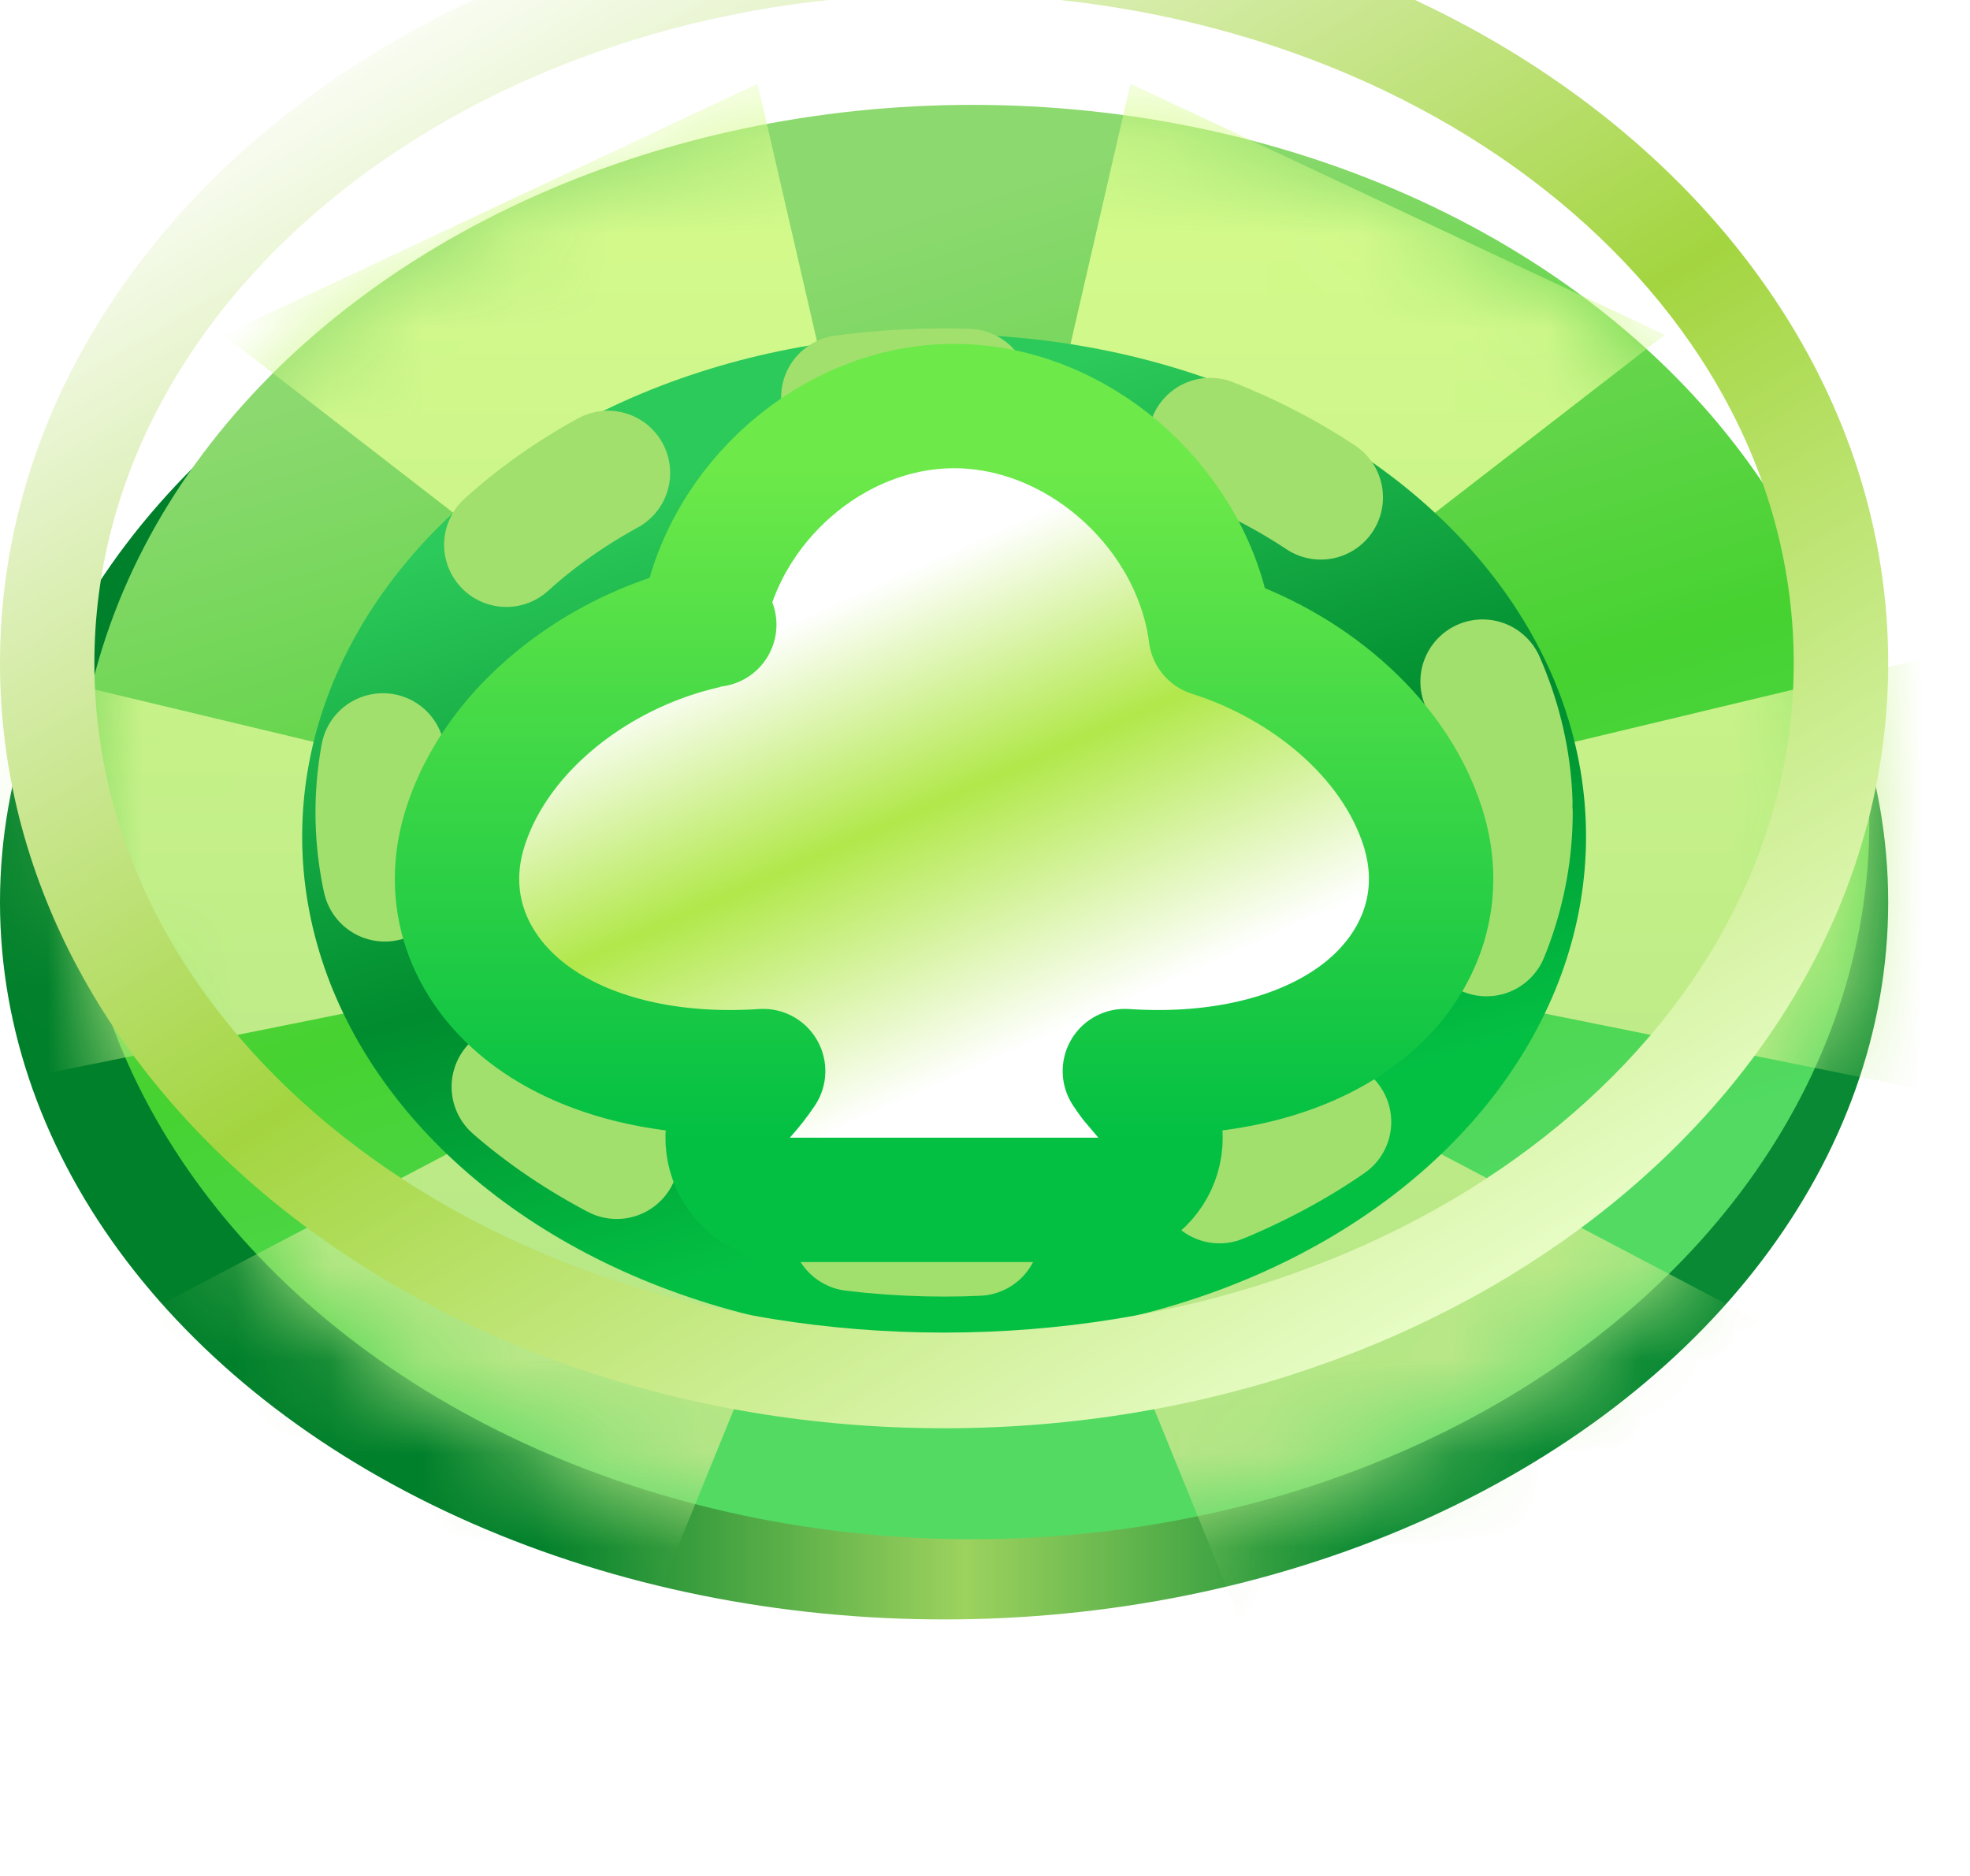 <svg width="21" height="20" viewBox="0 0 21 20" fill="none" xmlns="http://www.w3.org/2000/svg">
<g filter="url(#filter0_i_12_569)">
<ellipse cx="10.064" cy="11.619" rx="10.064" ry="7.646" fill="url(#paint0_linear_12_569)"/>
</g>
<ellipse cx="10.366" cy="8.764" rx="9.561" ry="7.646" fill="url(#paint1_linear_12_569)"/>
<mask id="mask0_12_569" style="mask-type:alpha" maskUnits="userSpaceOnUse" x="0" y="1" width="20" height="16">
<ellipse cx="10.366" cy="8.764" rx="9.561" ry="7.646" fill="white"/>
</mask>
<g mask="url(#mask0_12_569)">
<path fill-rule="evenodd" clip-rule="evenodd" d="M21.372 15.464L13.572 18.141L10.064 9.518L6.555 18.141L-1.244 15.464L10.062 9.518L21.372 15.464ZM-1.129 6.84L10.064 9.517L-3.232 12.193L-1.129 6.84ZM21.256 6.84L23.359 12.193L10.064 9.517L21.256 6.84ZM8.076 0.893L10.064 9.517L2.38 3.569L8.076 0.893ZM12.051 0.893L17.748 3.569L10.064 9.517L12.051 0.893Z" fill="url(#paint2_linear_12_569)"/>
</g>
<g filter="url(#filter1_i_12_569)">
<ellipse cx="10.064" cy="8.917" rx="6.843" ry="5.353" fill="url(#paint3_linear_12_569)"/>
</g>
<ellipse cx="10.064" cy="8.662" rx="6.038" ry="4.498" stroke="#A2E06E" stroke-width="1.326" stroke-linecap="round" stroke-dasharray="1.33 2.65"/>
<g filter="url(#filter2_i_12_569)">
<path fill-rule="evenodd" clip-rule="evenodd" d="M0 9.07C0 4.566 4.506 0.914 10.064 0.914C15.622 0.914 20.128 4.566 20.128 9.07C20.128 13.575 15.622 17.227 10.064 17.227C4.506 17.227 0 13.575 0 9.07ZM19.121 9.07C19.121 5.129 15.066 1.934 10.064 1.934C5.061 1.934 1.006 5.129 1.006 9.07C1.006 13.012 5.061 16.207 10.064 16.207C15.066 16.207 19.121 13.012 19.121 9.07Z" fill="url(#paint4_linear_12_569)"/>
</g>
<path d="M7.494 6.64L7.614 6.66L7.494 6.64C7.492 6.656 7.489 6.672 7.487 6.688C7.046 6.792 6.626 6.976 6.261 7.213C5.68 7.59 5.18 8.141 4.964 8.807C4.709 9.59 5.004 10.306 5.583 10.771C6.13 11.211 6.919 11.431 7.78 11.431C7.899 11.431 8.017 11.427 8.135 11.419C8.074 11.51 8.005 11.598 7.928 11.684C7.752 11.878 7.707 12.158 7.813 12.398C7.919 12.637 8.157 12.792 8.419 12.792H11.708C11.967 12.792 12.201 12.642 12.31 12.408C12.418 12.173 12.381 11.897 12.214 11.7L12.068 11.528C12.041 11.492 12.015 11.456 11.991 11.419C12.109 11.427 12.228 11.431 12.348 11.431C13.208 11.431 13.997 11.211 14.545 10.771C15.123 10.306 15.418 9.59 15.164 8.807C14.848 7.833 13.915 7.084 12.906 6.764C12.901 6.718 12.893 6.672 12.885 6.626C12.646 5.358 11.461 4.329 10.171 4.329C8.878 4.329 7.707 5.364 7.494 6.64Z" fill="url(#paint5_linear_12_569)" stroke="url(#paint6_linear_12_569)" stroke-width="1.326" stroke-linejoin="round"/>
<defs>
<filter id="filter0_i_12_569" x="0" y="1.973" width="20.128" height="17.293" filterUnits="userSpaceOnUse" color-interpolation-filters="sRGB">
<feFlood flood-opacity="0" result="BackgroundImageFix"/>
<feBlend mode="normal" in="SourceGraphic" in2="BackgroundImageFix" result="shape"/>
<feColorMatrix in="SourceAlpha" type="matrix" values="0 0 0 0 0 0 0 0 0 0 0 0 0 0 0 0 0 0 127 0" result="hardAlpha"/>
<feOffset dy="-2"/>
<feGaussianBlur stdDeviation="1"/>
<feComposite in2="hardAlpha" operator="arithmetic" k2="-1" k3="1"/>
<feColorMatrix type="matrix" values="0 0 0 0 0 0 0 0 0 0.391 0 0 0 0 0.127 0 0 0 1 0"/>
<feBlend mode="normal" in2="shape" result="effect1_innerShadow_12_569"/>
</filter>
<filter id="filter1_i_12_569" x="3.22" y="3.565" width="13.687" height="10.705" filterUnits="userSpaceOnUse" color-interpolation-filters="sRGB">
<feFlood flood-opacity="0" result="BackgroundImageFix"/>
<feBlend mode="normal" in="SourceGraphic" in2="BackgroundImageFix" result="shape"/>
<feColorMatrix in="SourceAlpha" type="matrix" values="0 0 0 0 0 0 0 0 0 0 0 0 0 0 0 0 0 0 127 0" result="hardAlpha"/>
<feOffset/>
<feGaussianBlur stdDeviation="1.5"/>
<feComposite in2="hardAlpha" operator="arithmetic" k2="-1" k3="1"/>
<feColorMatrix type="matrix" values="0 0 0 0 0 0 0 0 0 0.377 0 0 0 0 0.125 0 0 0 1 0"/>
<feBlend mode="normal" in2="shape" result="effect1_innerShadow_12_569"/>
</filter>
<filter id="filter2_i_12_569" x="0" y="-1.086" width="20.128" height="18.312" filterUnits="userSpaceOnUse" color-interpolation-filters="sRGB">
<feFlood flood-opacity="0" result="BackgroundImageFix"/>
<feBlend mode="normal" in="SourceGraphic" in2="BackgroundImageFix" result="shape"/>
<feColorMatrix in="SourceAlpha" type="matrix" values="0 0 0 0 0 0 0 0 0 0 0 0 0 0 0 0 0 0 127 0" result="hardAlpha"/>
<feOffset dy="-2"/>
<feGaussianBlur stdDeviation="1"/>
<feComposite in2="hardAlpha" operator="arithmetic" k2="-1" k3="1"/>
<feColorMatrix type="matrix" values="0 0 0 0 0.222 0 0 0 0 0.54 0 0 0 0 0.138 0 0 0 0.576 0"/>
<feBlend mode="normal" in2="shape" result="effect1_innerShadow_12_569"/>
</filter>
<linearGradient id="paint0_linear_12_569" x1="5.698" y1="17.25" x2="14.676" y2="17.25" gradientUnits="userSpaceOnUse">
<stop stop-color="#01802B"/>
<stop offset="0.511" stop-color="#9DD25E"/>
<stop offset="1" stop-color="#098933"/>
</linearGradient>
<linearGradient id="paint1_linear_12_569" x1="1.297" y1="4.872" x2="4.737" y2="16.189" gradientUnits="userSpaceOnUse">
<stop stop-color="#8CD96F"/>
<stop offset="0.565" stop-color="#46D230"/>
<stop offset="1" stop-color="#52DA63"/>
</linearGradient>
<linearGradient id="paint2_linear_12_569" x1="-3.232" y1="0.893" x2="-3.232" y2="18.141" gradientUnits="userSpaceOnUse">
<stop stop-color="#D7FC8C"/>
<stop offset="1" stop-color="#AEE185"/>
</linearGradient>
<linearGradient id="paint3_linear_12_569" x1="3.572" y1="6.192" x2="5.936" y2="14.144" gradientUnits="userSpaceOnUse">
<stop stop-color="#2CCA5A"/>
<stop offset="0.565" stop-color="#008C2F"/>
<stop offset="1" stop-color="#03C043"/>
</linearGradient>
<linearGradient id="paint4_linear_12_569" x1="-4.732" y1="7.031" x2="4.902" y2="23" gradientUnits="userSpaceOnUse">
<stop stop-color="white"/>
<stop offset="0.527" stop-color="#A3D540"/>
<stop offset="1" stop-color="#EBFFCD"/>
</linearGradient>
<linearGradient id="paint5_linear_12_569" x1="5.766" y1="7.824" x2="7.862" y2="12.526" gradientUnits="userSpaceOnUse">
<stop stop-color="white"/>
<stop offset="0.464" stop-color="#B1E84A"/>
<stop offset="1" stop-color="white"/>
</linearGradient>
<linearGradient id="paint6_linear_12_569" x1="5.535" y1="4.992" x2="5.535" y2="12.129" gradientUnits="userSpaceOnUse">
<stop stop-color="#6DE949"/>
<stop offset="1" stop-color="#03C043"/>
</linearGradient>
</defs>
</svg>
